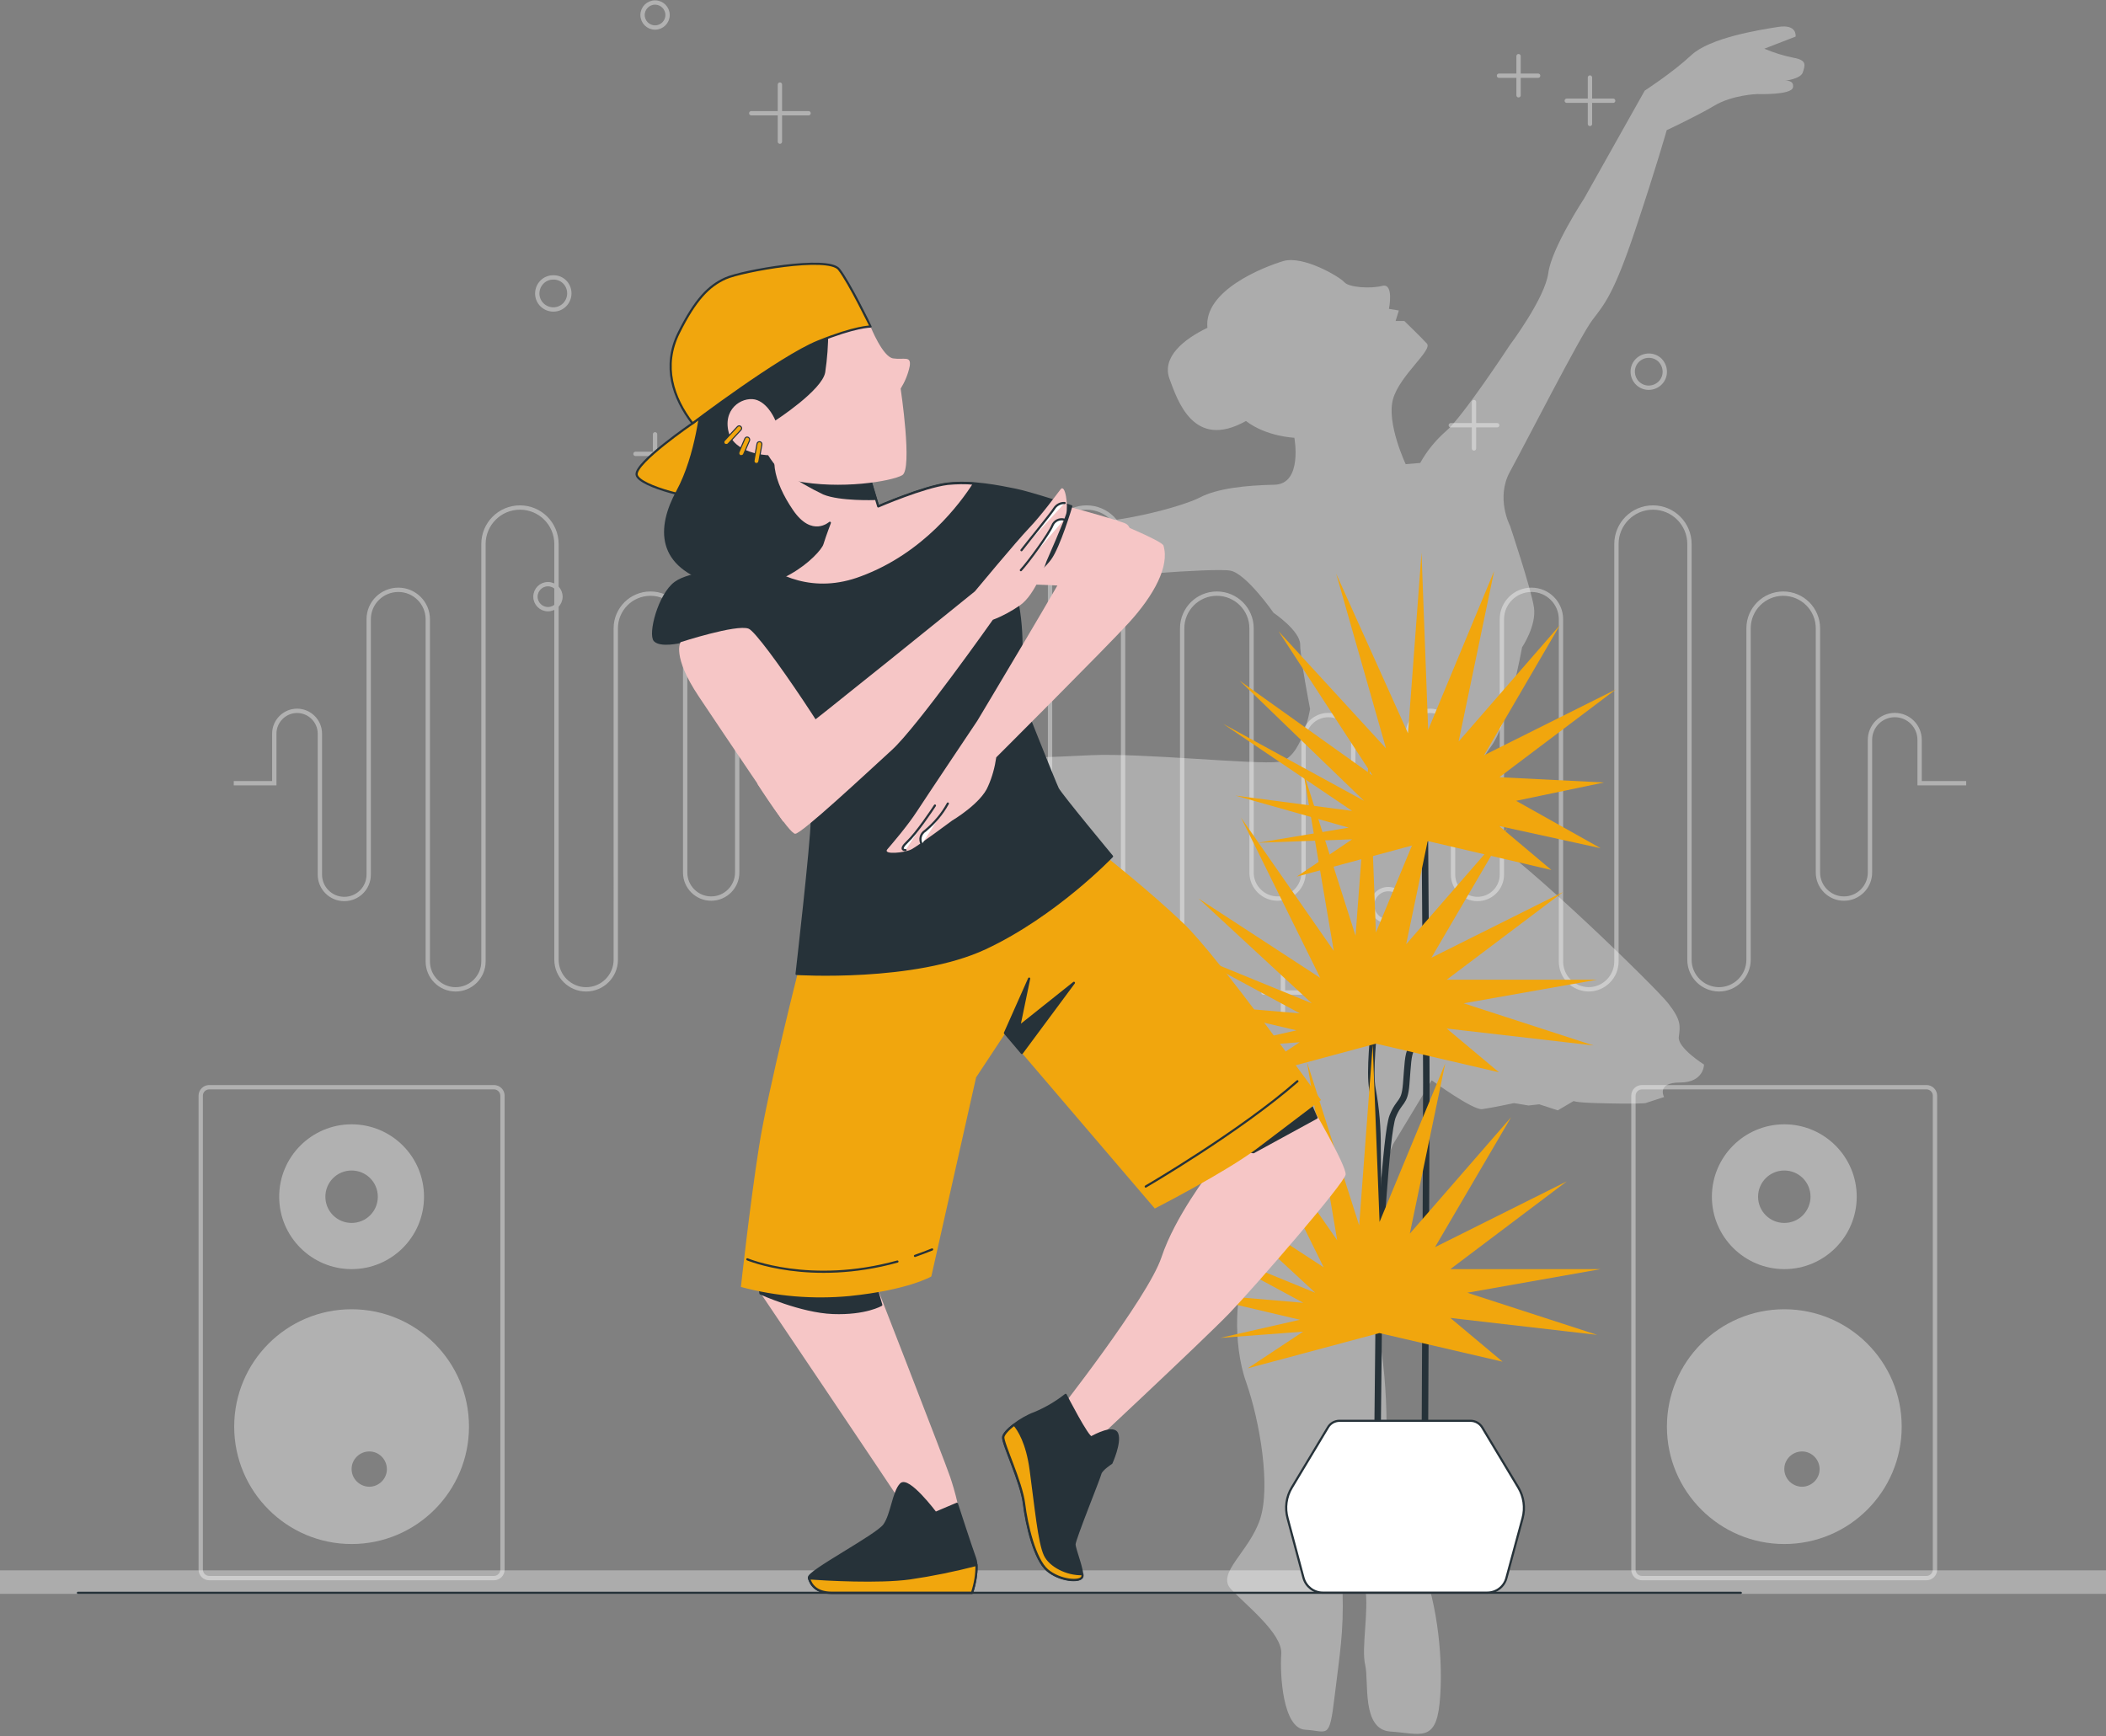 <?xml version="1.0" encoding="utf-8"?>
<!-- Generator: Adobe Illustrator 25.2.0, SVG Export Plug-In . SVG Version: 6.00 Build 0)  -->
<svg version="1.1" id="Layer_1" xmlns="http://www.w3.org/2000/svg" xmlns:xlink="http://www.w3.org/1999/xlink" x="0px" y="0px"
	 viewBox="0 0 1044.1 860.8" style="enable-background:new 0 0 1044.1 860.8;" xml:space="preserve">
<rect x="0" y="0" width="1044.1" height="860.8" fill="#808080" stroke="none"/>
<style type="text/css">
	.st0{opacity:0.39;}
	.st1{fill:#FFFFFF;}
	.st2{fill:none;stroke:#FFFFFF;stroke-width:2.148;stroke-miterlimit:10;}
	.st3{fill:none;stroke:#FFFFFF;stroke-width:2.148;stroke-linecap:round;stroke-linejoin:round;}
	.st4{opacity:0.35;}
	.st5{fill:#FFFFFF;stroke:#FFFFFF;stroke-width:1.062;}
	.st6{opacity:0.35;fill:#FFFFFF;enable-background:new    ;}
	.st7{fill:none;stroke:#263239;stroke-width:1.074;stroke-linecap:round;stroke-linejoin:round;}
	.st8{fill:none;stroke:#263239;stroke-width:3.222;stroke-linecap:round;stroke-linejoin:round;}
	.st9{fill:#F1A60D;}
	.st10{fill:#FFFFFF;stroke:#263239;stroke-width:1.074;stroke-linejoin:round;}
	.st11{fill:#F6C6C6;}
	.st12{fill:#263239;stroke:#263239;stroke-width:1.074;stroke-linecap:round;stroke-linejoin:round;}
	.st13{fill:#F1A60D;stroke:#263239;stroke-width:1.074;stroke-linecap:round;stroke-linejoin:round;}
	.st14{fill:#F6C6C6;stroke:#263239;stroke-width:1.074;stroke-linecap:round;stroke-linejoin:round;}
	.st15{fill:#FFFFFF;stroke:#263239;stroke-width:1.074;stroke-linecap:round;stroke-linejoin:round;}
	.st16{fill:#F1A60D;stroke:#263239;stroke-width:0.537;stroke-linecap:round;stroke-linejoin:round;}
</style>
<g id="Group_512" transform="translate(-880.385 -89.257)">
	<g id="Group_413" transform="translate(-13854.602 -2171.074)" class="st0">
		<g id="freepik--Speakers--inject-2" transform="translate(14894 2844.098)">
			<path id="Path_7319" class="st1" d="M15.3-26.3c-19.8,0-35.9,16.1-35.9,35.9c0,19.8,16.1,35.9,35.9,35.9S51.2,29.5,51.2,9.6
				S35.1-26.3,15.3-26.3C15.3-26.3,15.3-26.3,15.3-26.3z M15.3,22.6c-7.2,0-13-5.8-13-13c0-7.2,5.8-13,13-13s13,5.8,13,13l0,0
				C28.3,16.8,22.5,22.6,15.3,22.6z"/>
			<path id="Rectangle_240" class="st2" d="M-55.3-44.7H85.9c2.3,0,4.2,1.9,4.2,4.2v235c0,2.3-1.9,4.2-4.2,4.2H-55.3
				c-2.3,0-4.2-1.9-4.2-4.2v-235C-59.5-42.8-57.6-44.7-55.3-44.7z"/>
			<path id="Path_7320" class="st1" d="M725.6,65.4c-32.2,0-58.2,26.1-58.2,58.2s26.1,58.2,58.2,58.2c32.2,0,58.2-26.1,58.2-58.2
				c0,0,0,0,0,0C783.8,91.4,757.7,65.4,725.6,65.4z M725.6,144.6c0-4.8,4-8.7,8.8-8.7c4.8,0,8.7,4,8.7,8.8c0,4.8-4,8.7-8.8,8.7
				C729.5,153.3,725.6,149.4,725.6,144.6L725.6,144.6z"/>
			<path id="Path_7320_1_" class="st1" d="M15.3,65.4c-32.2,0-58.2,26.1-58.2,58.2s26.1,58.2,58.2,58.2s58.2-26.1,58.2-58.2
				c0,0,0,0,0,0C73.5,91.4,47.4,65.4,15.3,65.4z M15.3,144.6c0-4.8,4-8.7,8.8-8.7c4.8,0,8.7,4,8.7,8.8c0,4.8-4,8.7-8.8,8.7
				C19.2,153.3,15.3,149.4,15.3,144.6L15.3,144.6z"/>
			<path id="Path_7321" class="st1" d="M725.6-26.3c-19.8,0-35.9,16.1-35.9,35.9s16.1,35.9,35.9,35.9s35.9-16.1,35.9-35.9l0,0
				C761.5-10.2,745.4-26.3,725.6-26.3z M725.6,22.6c-7.2,0-13-5.8-13-13s5.8-13,13-13c7.2,0,13,5.8,13,13c0,3.4-1.4,6.7-3.8,9.2
				C732.3,21.3,729,22.6,725.6,22.6z"/>
			<path id="Rectangle_241" class="st2" d="M655-44.7h141.1c2.3,0,4.2,1.9,4.2,4.2v235c0,2.3-1.9,4.2-4.2,4.2H655
				c-2.3,0-4.2-1.9-4.2-4.2v-235C650.8-42.8,652.7-44.7,655-44.7z"/>
		</g>
		<g id="freepik--Graphics--inject-2" transform="translate(15048.547 2343.276)">
			<line id="Line_67" class="st3" x1="73.1" y1="-41" x2="73.1" y2="-12.7"/>
			<line id="Line_68" class="st3" x1="87.3" y1="-26.8" x2="58.9" y2="-26.8"/>
			<line id="Line_69" class="st3" x1="11.2" y1="132.4" x2="11.2" y2="151.8"/>
			<line id="Line_70" class="st3" x1="20.9" y1="142.1" x2="1.5" y2="142.1"/>
			<line id="Line_71" class="st3" x1="439.3" y1="-55.1" x2="439.3" y2="-35.7"/>
			<line id="Line_72" class="st3" x1="449" y1="-45.4" x2="429.6" y2="-45.4"/>
			<line id="Line_73" class="st3" x1="322.5" y1="399.5" x2="322.5" y2="418.9"/>
			<line id="Line_74" class="st3" x1="332.3" y1="409.2" x2="312.8" y2="409.2"/>
			<line id="Line_75" class="st3" x1="417.2" y1="116.4" x2="417.2" y2="139.4"/>
			<line id="Line_76" class="st3" x1="428.7" y1="127.9" x2="405.7" y2="127.9"/>
			<line id="Line_77" class="st3" x1="474.7" y1="-44.5" x2="474.7" y2="-21.5"/>
			<line id="Line_78" class="st3" x1="486.2" y1="-33" x2="463.2" y2="-33"/>
			<path id="Path_7322" class="st3" d="M-31.3,62.5c0,4.4-3.5,8-7.9,8s-8-3.5-8-7.9c0-4.4,3.5-8,7.9-8c0,0,0,0,0,0
				C-34.8,54.5-31.3,58.1-31.3,62.5z"/>
			<path id="Path_7323" class="st3" d="M382.7,365.9c0,4.4-3.6,8-8,8c-4.4,0-8-3.6-8-8c0-4.4,3.6-8,8-8
				C379.1,357.9,382.7,361.5,382.7,365.9L382.7,365.9z"/>
			<path id="Path_7324" class="st3" d="M511.8,101.4c0,4.4-3.6,7.9-8,7.9c-4.4,0-7.9-3.6-7.9-8c0-4.4,3.6-7.9,8-7.9
				c2.1,0,4.1,0.8,5.6,2.3C511,97.3,511.8,99.3,511.8,101.4z"/>
			<circle id="Ellipse_142" class="st3" cx="11.2" cy="-75.5" r="6.2"/>
			<circle id="Ellipse_143" class="st3" cx="101.4" cy="365" r="6.2"/>
			<circle id="Ellipse_144" class="st3" cx="-41.9" cy="212.9" r="6.2"/>
		</g>
		<g id="freepik--Wave--inject-2" transform="translate(14909.274 2576.374)">
			<path id="Path_7325" class="st2" d="M-58.4,72.3h20.1V47.7c0-6.2,5.1-11.3,11.3-11.3l0,0l0,0c6.2,0,11.3,5.1,11.3,11.3v69.9
				c0,6.7,5.4,12.1,12.1,12.1l0,0c6.7,0,12.1-5.4,12.1-12.1V-9c0-8.1,6.6-14.6,14.7-14.6l0,0c8.1,0,14.6,6.6,14.6,14.6v169.7
				c0,7.6,6.2,13.8,13.8,13.8h0l0,0c7.6,0,13.8-6.2,13.8-13.8v-207c0-10,8.1-18.1,18.1-18.1l0,0c10,0,18.1,8.1,18.1,18.1l0,0v206.1
				c0,8.1,6.6,14.7,14.7,14.7l0,0c8.1,0,14.7-6.6,14.7-14.7l0,0V-4.5c0-9.5,7.7-17.2,17.2-17.2l0,0c9.5,0,17.2,7.7,17.2,17.2l0,0
				v121.1c0,7.1,5.8,12.9,12.9,12.9c0,0,0,0,0,0l0,0c7.1,0,12.9-5.8,12.9-12.9c0,0,0,0,0,0V50.8c0-6.8,5.5-12.3,12.3-12.3l0,0
				c6.8,0,12.3,5.5,12.3,12.3v21.5h22.9"/>
			<path id="Path_7326" class="st2" d="M222.7,72.3h20V47.7c0-6.2,5-11.3,11.2-11.3l0,0c6.2,0,11.3,5.1,11.3,11.3v69.9
				c0,6.7,5.4,12.1,12.1,12.1l0,0c6.7,0,12.1-5.4,12.1-12.1V-9c0-8.1,6.6-14.6,14.7-14.6l0,0c8.1,0,14.6,6.6,14.6,14.6c0,0,0,0,0,0
				v169.7c0,7.6,6.2,13.8,13.8,13.8h0l0,0c7.6,0,13.8-6.2,13.8-13.8v-207c0-10,8.1-18.1,18.1-18.1l0,0c10,0,18.1,8.1,18.1,18.1l0,0
				v206.1c0,8.1,6.5,14.6,14.6,14.7c0,0,0,0,0,0l0,0c8.1,0,14.7-6.6,14.7-14.7l0,0V-4.5c0-9.5,7.7-17.2,17.2-17.2l0,0
				c9.5,0,17.2,7.7,17.2,17.2l0,0v121.1c0,7.1,5.8,12.9,12.9,12.9c0,0,0,0,0,0l0,0c7.1,0,12.9-5.8,12.9-12.9c0,0,0,0,0,0V50.8
				c0-6.8,5.5-12.3,12.3-12.3l0,0c6.8,0,12.3,5.5,12.3,12.3v21.5h22.9"/>
			<path id="Path_7327" class="st2" d="M503.7,72.3h20V47.7c0-6.2,5-11.3,11.2-11.3l0,0c6.2,0.1,11.2,5.1,11.2,11.3v69.9
				c0,6.7,5.4,12.1,12.1,12.1l0,0c6.7,0,12.1-5.4,12.1-12.1V-9c0-8.1,6.6-14.6,14.7-14.6l0,0c8.1,0,14.6,6.6,14.6,14.6c0,0,0,0,0,0
				v169.7c0,7.6,6.1,13.7,13.7,13.8l0,0c7.6,0,13.8-6.2,13.8-13.8c0,0,0,0,0,0v-207c0-10,8.1-18.1,18.1-18.1l0,0
				c10,0,18.1,8.1,18.1,18.1l0,0v206.1c0,8.1,6.5,14.6,14.6,14.7l0,0c8.1,0,14.7-6.6,14.7-14.7l0,0V-4.5c0-9.5,7.7-17.2,17.2-17.2
				l0,0c9.5,0,17.2,7.7,17.2,17.2v121.1c0,7.1,5.8,12.9,12.9,12.9c0,0,0,0,0,0l0,0c7.1,0,12.9-5.8,12.9-12.9c0,0,0,0,0,0V50.8
				c0-6.8,5.5-12.3,12.3-12.3l0,0c6.8,0,12.3,5.5,12.3,12.3v21.5h23.1"/>
		</g>
	</g>
	<g id="Group_408" transform="translate(116.873 -173.5)" class="st4">
		<rect id="Rectangle_242" x="762.5" y="1041.9" class="st5" width="1046.2" height="10.6"/>
	</g>
	<g id="Group_428">
		<path id="Path_6913" class="st6" d="M1486.5,598.9c0,0,0.1,0.6,0.4,1.7c2.5,11.1,16.9,72.9,23.2,79.4c-2,12.5-7,36.5-11.9,41.9
			c-4.9,5.4-7,33,0,52.7c6.9,19.7,12.2,51.8,6.9,67.9c-5.3,16.1-21.8,26.8-14.5,34.6c7.2,7.8,25.7,22.1,25,32.2
			c-0.7,10.1,0.7,37,11.9,37.6c11.2,0.6,11.9,5.4,14.5-16.1c2.6-21.5,4.6-32.2,4-52.5c-0.7-20.3-9-44.1-9-44.1s18.2,31,20.2,42.3
			c2,11.3-2,29.8,0,38.2c2,8.3-2,32.1,12.5,33.1c14.5,0.9,22.4,5.7,24.4-14c2-19.7-0.7-48.9-9.2-69.8c-8.6-20.9-19.8-34-17.8-51.9
			c2-17.9,0-64.4-9.2-78.7c-9.2-23.9,13.2-76.9,13.2-76.9l19.1-31.6c0,0,20.4,14.9,25,14.3c4.6-0.6,15.8-3,15.8-3l7.2,1.2l5.3-0.6
			l9.2,3l11.2-6.6c0,0-13.2,2.4,7.9,3c21.1,0.6,24.4,0,24.4,0l9.2-3c0,0-4-7.2,7.9-7.2c11.9,0,11.9-8.9,11.9-8.9
			s-13.2-8.3-12.5-13.7c0.7-5.4,1.3-8.3-5.3-16.7c-6.6-8.4-70.5-70.4-89.6-81.7s-6.6-34,2-45.9c8.6-11.9,15.2-48.9,15.2-48.9
			s7.2-10.7,5.9-19.7s-11.9-40.6-11.9-40.6s-7.2-13.7,0-26.8c7.2-13.1,34.9-67.4,40.8-75.1c5.9-7.8,10.5-12.5,21.1-44.1
			s15.8-50.1,15.8-50.1s14.8-6.9,23.7-12.2s21.1-5.7,21.1-5.7s17.1,0.6,17.8-3.3s-4-3.3-4-3.3s7.9-0.9,8.9-4.2s2.3-6-4.6-7.2
			c-5-1-9.8-2.5-14.5-4.5l15.5-6c0,0,1-6.3-8.6-4.8c-9.6,1.5-33.9,5.4-43.1,14c-9.2,8.6-23.1,17.6-23.1,17.6l-30,53.4
			c0,0-16.1,24.5-17.8,37c-1.6,12.5-19.1,35.8-19.1,35.8s-23.7,36.1-31.6,42.6c-5.1,4.5-9.5,9.8-12.8,15.8l-7.2,0.6
			c0,0-9.6-20.3-6.3-32.2c3.3-11.9,19.8-24.3,16.8-27.6c-3-3.3-11.2-11.2-11.2-11.2h-4.3l1.6-5.2l-4.9-0.8c0,0,2.6-12.9-3.3-11.4
			s-16.5,0.8-18.8-1.8c-2.3-2.7-20.4-13.4-30.3-10.5c-9.9,3-39.5,14.6-37.6,33.1c-11.9,5.7-22.7,14.6-18.8,25.3
			c4,10.7,11.9,35.5,37.9,20.9c10.2,7.8,24,8.3,24,8.3s4.3,23-9.9,23.3c-14.2,0.3-28.3,1.8-36.9,6.3s-43.8,14.3-67.2,12.5
			c-23.4-1.8-31.6-3-56.3-1.5s-52,1.5-52,1.5s-25.4,10.1-34.3,20.6c-8.9,10.4-13.2,15.5-13.2,15.5l-11.5,15.5c0,0-3,5.7,2.6,5.4
			s6.3-4.5,6.3-4.5l-0.3,12.2c0,0,0.3,4.8,5.3,0.9c2,0.6,9.6,5.1,9.6-1.5c0-6.6-4-19.7-2.6-22.4c1.3-2.7,9.2-8.3,11.9-8.3
			s5.9,2.4,4,5.7c-2,3.3-3,6-2.3,11.3c0.7,5.4,6.3,5.4,6.3,5.4l4.3-9.8c0,0-0.3-4.2,4.6-6.9c4.9-2.7,13.5-14.9,12.8-20.6
			c19.1,2.1,66.5,9.8,66.5,9.8s22.1,4.5,38.9,1.5c16.8-3,73.8-7.5,81.7-6s21.4,20.9,21.4,20.9s13.2,8.9,13.2,15.8s4.9,31.9,4.9,31.9
			s-4,24.7-15.5,26.2c-11.5,1.5-68.8-4.5-93.2-3.3c-24.4,1.2-23.1,0.9-23.1,0.9l-1.6,5.1l-2.6,0.6l-13.5,2.1v3.3l-3.7-0.3l-1,5.7
			l-0.8,3l-15.7,0.3l-4.2,8.6l-14.1,3.9l2,3.9l-2.6,2.1l0.7,2.4l2,3.3l-0.3,4.5l-2.6,2.5l2.6,4.6h4.4v9.3l3.9,6.9
			c0,0,7.5,2.7,9.5,2.7c2,0,10-1.8,14.6-3c4.4-1.3,8.7-2.9,12.9-4.8l-1,5.1c0,0,0.3,2.4,4.3,2.4c2.1-0.1,4.2,0.8,5.6,2.4l-2,4.5
			l10.5,2.7c0,0-3.3,8.9-0.3,10.4c3,1.5,8.6,2.1,8.6,2.1l0.7,5.7c0,0-1.3,3.6,2.6,3.6s13.8,2.1,14.2,4.5s1,5.4,1,5.4l16.1,6.9
			c0,0,12.2,6,13.2,6.9c1,0.9,13.8,0.3,13.8,0.3l5.9-2.1L1486.5,598.9z"/>
		<g id="Choreographer-bro" transform="translate(971.73 191.511)">
			<g id="freepik--Window--inject-2" transform="translate(11 38)">
				<line id="Line_80" class="st7" x1="-63.7" y1="649.5" x2="760.7" y2="649.5"/>
			</g>
			<g id="freepik--Plant--inject-2" transform="translate(520.704 234.715)">
				<path id="Path_7399" class="st8" d="M94.3,67.6c0,0,0.8,104.6,0.8,132.2s-0.8,193-0.8,193"/>
				<path id="Path_7400" class="st9" d="M157.1,94.4l-25.9-21.8l50.3,11l-41.9-23.5l43.6-9.1l-51.9-2.6l57.7-43.5l-65.3,32.6
					L161.3-27l-50.2,57.7l17.6-84.5L96,24.9l-3.3-87.8L86,26.6L50.4-52.5l24.7,86.6L21.8-24l46.6,71.5L2.5,0.5l61.7,59.6L-5.7,21.9
					l64,43.2L0.4,57.5l56.2,15.9l-45,7.5l46.7-1.7L30.8,97.7L96,80.1L157.1,94.4z"/>
				<path id="Path_7401" class="st8" d="M69.2,173c0,0-2.5,21.7-0.8,30.1c1.8,9.7,2.6,19.5,2.5,29.3c0,10.9,0.8,57,0.8,64.6
					s-0.8,71.5-0.8,77.4v20.1"/>
				<path id="Path_7402" class="st8" d="M71.7,288.7c0,0,3.3-63.8,6.7-72.2s5.9-5.9,6.7-15.9c0.8-10,0.8-14.2,2.5-17.6
					c1.3-3,2.5-6.1,3.4-9.2l1.7-6.7"/>
				<path id="Path_7403" class="st9" d="M131.1,194.7L105.2,173l72.8,8.4l-64.4-20.9l66.1-11.7h-74.5l57.7-43.5l-65.3,32.6
					l37.7-64.4l-50.2,57.7l17.6-84.5l-32.6,78.7l-3.4-87.8L60,127L34.1,45.8l15.1,88.7l-46-66.1l39.3,79.5l-60.4-39.4l56.2,52
					L-24,135l56.4,30.5l-58.5-5l56.8,13.4l-39.5,9l41.1-3.1L4.8,198.1l65.3-17.6L131.1,194.7z"/>
				<path id="Path_7404" class="st9" d="M132.9,338.2l-25.9-21.7l72.8,8.4l-64.4-20.9l66.1-11.7h-74.5l57.7-43.5l-65.3,32.6
					l37.7-64.4l-50.2,57.7l17.6-84.5l-32.6,78.7l-3.4-87.8l-6.7,89.5l-25.9-81.1L50.9,278l-46-66.1l39.3,79.5l-60.4-39.4l56.2,52
					l-62.3-25.5l56.4,30.5l-58.5-5l56.8,13.4l-39.5,9l41.1-3.1L6.5,341.5L71.8,324L132.9,338.2z"/>
				<path id="Path_7405" class="st10" d="M46.3,370.8l-17.9,29.8c-2.8,4.6-3.5,10.1-2.1,15.2l7.9,29.6c1.2,4.3,5.1,7.3,9.5,7.3h81.6
					c4.5,0,8.4-3,9.5-7.3l8-29.6c1.4-5.2,0.6-10.7-2.1-15.2l-17.9-29.8c-1.2-2-3.4-3.3-5.8-3.3H52.1
					C49.7,367.5,47.5,368.7,46.3,370.8z"/>
			</g>
			<g id="freepik--character-3--inject-2" transform="translate(268.974 101.355)">
				<path id="Path_7406" class="st11" d="M239.4,377.5c0,0-17.2,22.1-23.9,42.3c-6.7,20.2-52.7,78.5-52.7,78.5l10.4,21.5
					c0,0,62.5-58.3,76-72.3c13.5-14.1,57-64.4,57.6-68.7c0.6-4.3-17.8-35.6-17.8-35.6L239.4,377.5z"/>
				<path id="Path_7407" class="st12" d="M261.1,367.7l31.3-17.1l-3.3-7.4l-30.9,24L261.1,367.7z"/>
				<path id="Path_7408" class="st11" d="M13,432c0,0,71.1,105.5,73.3,109.2c2.2,3.7,6,12,9.7,12c3.8,0,19,4.9,19.7-0.3
					s-2.7-17.6-5-24.3c-2.2-6.7-39.9-103.5-39.9-103.5L13,432z"/>
				<path id="Path_7409" class="st12" d="M16.7,437.7c0,0,19.9,9.1,36,9.7s23.9-4,23.9-4l-2.8-9.7l-58.1-1.7L16.7,437.7z"/>
				<path id="Path_7410" class="st12" d="M103.5,546.5c0,0-13.5-18-17.2-14.2s-4.5,15-8.2,20.2c-3.7,5.3-38.2,23.2-37.4,26.2
					c0.8,3,3.2,7.5,11.2,7.5h69.7c0,0,3.7-11.2,1.5-17.2s-9-27-9-27L103.5,546.5z"/>
				<path id="Path_7411" class="st13" d="M40.8,579c0.9,3,3.4,7.1,11.1,7.1h69.7c1.5-4.5,2.3-9.1,2.2-13.8
					c-10.9,2.8-22,5.1-33.1,6.7C75.4,581.1,49,579.6,40.8,579z"/>
				<path id="Path_7412" class="st12" d="M190.7,521.8c0,0,4.5-9.9,2.9-14.4c-1.6-4.5-11.2,0.8-12.8,1.6s-12.8-21-12.8-21
					c-4.7,3.7-9.8,6.7-15.3,9c-7,2.5-15.3,9-15.7,11.9c-0.5,2.9,9,22.3,10.3,33s5.3,27.6,11.5,33c6.2,5.4,16.5,6.2,17.3,3.3
					c0.8-2.9-3.7-13.6-3.7-16.1c0-2.5,12.4-33,12.8-35C185.7,525,190.7,521.8,190.7,521.8z"/>
				<path id="Path_7413" class="st13" d="M176.3,578.1c0.1-0.4,0.1-0.8,0-1.2c-7.6,0.3-16.1-4.1-18.6-9.5c-2.9-6.2-4.5-23.5-7-42
					c-1.8-13.7-6.1-20.2-8.2-22.6c-3,2.2-5.2,4.7-5.4,6.1c-0.4,2.9,9,22.3,10.3,33s5.3,27.6,11.5,33
					C165.1,580.2,175.5,581,176.3,578.1z"/>
				<path id="Path_7414" class="st11" d="M149.2,42.2c0,0,37.4,9.7,47.9,13.5c10.5,3.8-9.7,32.2-9.7,32.2l-43.4-2.2L149.2,42.2z"/>
				<path id="Path_7415" class="st9" d="M36.2,274.9c0,0-15.7,61.4-20.2,89.9c-4.5,28.5-9,69.7-9,69.7c17.6,4.7,35.8,6.2,53.9,4.5
					c29.2-3,40.5-9.7,40.5-9.7l22.2-98.7l14.4-21.8l74.2,86.8c0,0,35.2-18,50.9-29.9l31.5-23.9c0,0-50.9-71.1-68.1-87.5
					s-38.2-32.9-38.2-32.9L43.1,266.9L36.2,274.9z"/>
				<path id="Path_7416" class="st12" d="M137.9,308.6l12-27l-4.9,23.7l27.1-21.6l-25.8,34.8L137.9,308.6z"/>
				<path id="Path_7417" class="st7" d="M93.3,419.1c2.8-1,5.6-2,8.5-3.2"/>
				<path id="Path_7418" class="st7" d="M10.2,420.8c0,0,31.1,13.1,74.4,1.1"/>
				<path id="Path_7419" class="st7" d="M207.7,384.7c0,0,46.6-27.1,75.2-52.2"/>
				<path id="Path_7420" class="st12" d="M164.1,187.4c-1.5-3-18.7-46.4-18.7-46.4s0.7-9.7,0.7-24.7c0-8.8-1-17.6-3-26.2
					c0,0,12.7-10.5,17.2-16.5c4.5-6,10.5-26.2,10.5-26.2s-20.2-6.7-27.7-8.2c-7.5-1.5-21.7-4.5-33.7-3C97.4,37.7,75,47.5,75,47.5
					l-5.2-17.2c0,0-24.7-13.5-33.7-15s-23.2-1.5-24.7,1.5s18.7,48.6,18.7,48.6c-8.2,3.4-16.1,7.4-23.8,11.7
					c-6.2,2.2-24.7,3-31.8,8.2c-8.2,6-13.1,25.7-10.2,28.7c3,3,12.7,0.7,12.7,0.7l33.9,20c12.7,17.3,31.2,58.8,31.2,69
					s-7.5,75.6-7.5,75.6s58.4,3.7,93.5-12.7S191,221,191,221S165.6,190.4,164.1,187.4z"/>
				<path id="Path_7421" class="st14" d="M109.5,36.3c-12,1.5-34.4,11.2-34.4,11.2l-5.2-17.2c0,0-24.7-13.5-33.7-15
					s-23.2-1.5-24.7,1.5s18.7,48.6,18.7,48.6s-7.9,3.2-16.7,7.8c10.9,9,29.4,18.5,53.3,9.4C98,71,116.2,46.2,122.6,36.2
					C118.2,35.8,113.8,35.9,109.5,36.3L109.5,36.3z"/>
				<path id="Path_7422" class="st12" d="M28.9,29.9c6.1,4.3,12.5,8,19.2,11.2c8,3.3,25.2,2.7,25.2,2.7l-3.5-13.6L28.9,29.9z"/>
				<path id="Path_7423" class="st11" d="M-22.9,114.8c0,0,27.7-9,33.7-6.7c6,2.2,50.1,68.8,47.9,71.1S28,203.8,28,203.8
					S-0.4,162-13.9,141.7C-27.4,121.5-22.9,114.8-22.9,114.8z"/>
				<path id="Path_7424" class="st11" d="M15.2,185.1c0,0,15.7,24.5,18.7,24.7c3,0.2,35.4-30.1,48-41.6s50-64.5,50-64.5
					c4.8-1.8,9.3-4.3,13.5-7.2c7.8-5.4,13.1-21.8,13.1-21.8s8.7-19.8,9.8-23.6c1-3.7-0.4-15.1-2.8-12.1c-2.4,3.1-9.4,12.7-15.7,19.3
					S123,89.6,123,89.6s-86.6,70.1-88.6,70.8"/>
				<path id="Path_7425" class="st15" d="M167.2,54c-2.4-0.6-4.9,0.7-5.8,3c-1.6,4-11.8,18-15.6,22.1"/>
				<path id="Path_7426" class="st15" d="M167.5,45.8c-2-0.1-4,0.9-5.1,2.6c-1.8,2.9-13.1,16.6-16.3,20.8"/>
				<path id="Path_7427" class="st11" d="M187.1,52.9c0,0,28.6,11.4,29.4,14c3.1,10.2-4.7,24.6-17.1,38.2
					c-11.1,12.2-65.8,66.8-65.8,66.8c-0.7,4.9-2,9.7-4,14.2c-3.4,8.6-17.8,17.1-17.8,17.1s-16.8,12.5-20.2,14.3
					c-3.4,1.8-14.4,2.8-12,0s10-11.6,14.8-19s29.8-44.7,29.8-44.7s46.2-77.1,46.4-79.3"/>
				<path id="Path_7428" class="st15" d="M96.7,215c-1.4-2.3-0.6-5.3,1.7-6.7c4.5-3.8,8.4-8.3,11.2-13.5"/>
				<path id="Path_7429" class="st15" d="M88.6,217.9c0,0-3.7,0.2,0.9-4.1c4.6-4.3,12.5-16.1,13.7-18"/>
				<path id="Path_7430" class="st13" d="M-17,6.3c0,0-28.4,19.4-27.7,25.4s32.2,13.5,36,11.2S1.1-1.2-0.4-3.4S-17,6.3-17,6.3z"/>
				<path id="Path_7431" class="st12" d="M-12.5-3.4c0,0-2.2,25.4-12,43.4S-34.9,77.4-5.7,85.6s51.7-15,53.1-19.5
					c1.4-4.5,3.7-10.5,3.7-10.5s-9,8.2-18.7-6S19,20.5,28.7,12.3S53.4-3.5,54.1-13.9c0.7-10.5,0.8-35.2,0.8-35.2L-12.5-3.4z"/>
				<path id="Path_7432" class="st11" d="M71.3-41.6c0,0,6,15,11.2,15.7c5.3,0.8,9-1.5,8.2,3.8c-0.8,4-2.4,7.8-4.5,11.2
					c0,0,6,39.9,0.8,42.9S56.4,39.3,34,34.8c-6.6-1.3-13.5-12.7-13.5-12.7S3,21.6,0.7,9.7S9.1-7.5,15.1-5.2s9,10.1,9,10.1
					s23.2-15,24.7-23.9c1-6.7,1.5-13.5,1.5-20.2L71.3-41.6z"/>
				<path id="Path_7433" class="st16" d="M-0.3,16.8c-0.3,0-0.6-0.1-0.8-0.3c-0.5-0.5-0.5-1.2,0-1.7c0,0,0,0,0,0l6.4-6.9
					c0.5-0.5,1.2-0.5,1.7,0c0,0,0,0,0,0c0.5,0.5,0.5,1.2,0,1.7l-6.4,6.9C0.4,16.7,0.1,16.8-0.3,16.8z"/>
				<path id="Path_7434" class="st16" d="M7.2,22.3c-0.2,0-0.3,0-0.5,0c-0.6-0.3-0.9-1-0.7-1.6l3-6.9c0.3-0.6,0.9-0.9,1.6-0.6
					c0,0,0,0,0,0c0.6,0.3,0.9,1,0.7,1.6c0,0,0,0,0,0l-3,6.9C8.1,22,7.7,22.3,7.2,22.3L7.2,22.3z"/>
				<path id="Path_7435" class="st16" d="M14.7,26.2h-0.2c-0.7-0.1-1.1-0.7-1-1.4c0,0,0,0,0,0l1.5-8.4c0.1-0.7,0.8-1.1,1.4-1
					c0.7,0.1,1.1,0.8,1,1.4l-1.5,8.4C15.8,25.8,15.3,26.2,14.7,26.2L14.7,26.2z"/>
				<path id="Path_7439" class="st13" d="M-17,6.3c0,0,43.4-32.9,62.1-40.5s26.2-7.5,26.2-7.5S60.9-63.3,55.6-70.1
					S7.7-69.3-0.6-65.6s-15,10.5-23.2,27S-26.7-6.4-17,6.3z"/>
			</g>
		</g>
	</g>
</g>
</svg>
